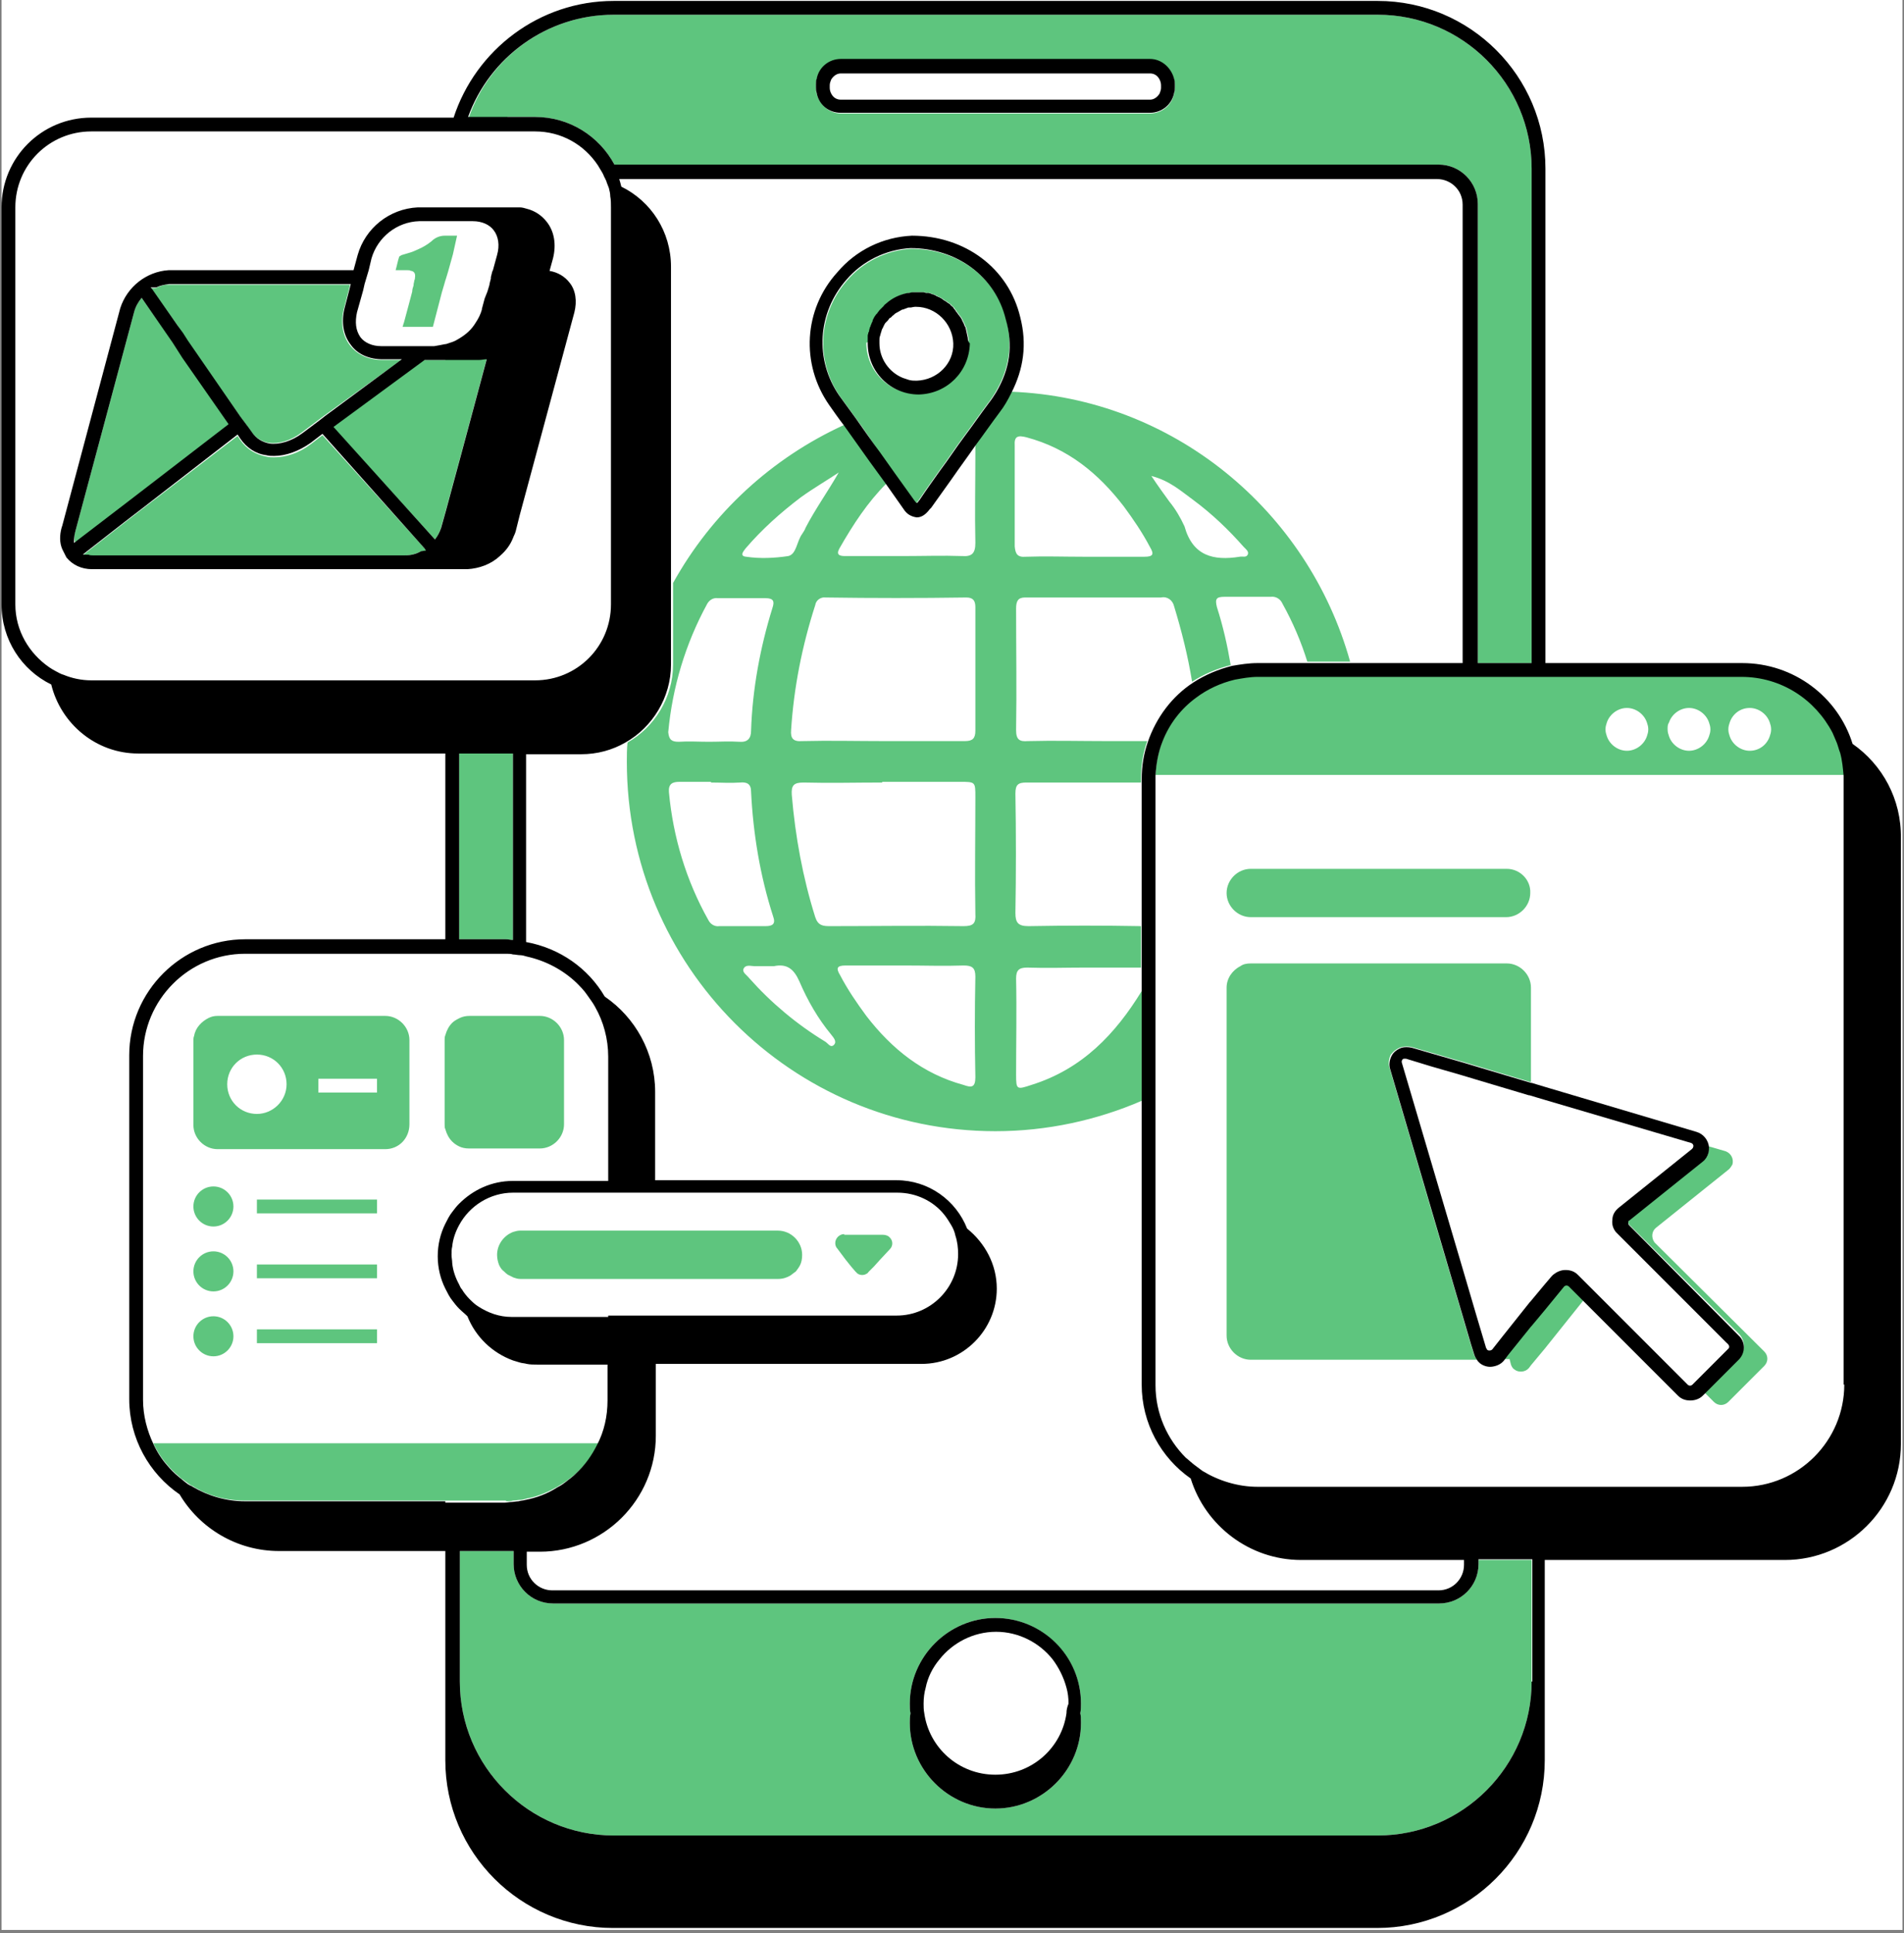 <svg xmlns="http://www.w3.org/2000/svg" xmlns:xlink="http://www.w3.org/1999/xlink" width="404" zoomAndPan="magnify" viewBox="0 0 303 307.5" height="410" preserveAspectRatio="xMidYMid meet" version="1.0"><rect x="0" y="0" width="303" height="307.5" fill="#808080" stroke="none"/><defs><clipPath id="4529e64584"><path d="M 0.246 0 L 302.754 0 L 302.754 307 L 0.246 307 Z M 0.246 0 " clip-rule="nonzero"/></clipPath><clipPath id="4604fe328e"><path d="M 0.246 0 L 302.754 0 L 302.754 307 L 0.246 307 Z M 0.246 0 " clip-rule="nonzero"/></clipPath></defs><g clip-path="url(#4529e64584)"><path fill="#ffffff" d="M 0.246 0 L 302.754 0 L 302.754 307 L 0.246 307 Z M 0.246 0 " fill-opacity="1" fill-rule="nonzero"/><path fill="#ffffff" d="M 302.613 133.375 L 302.613 229.695 C 302.613 239.801 294.375 248.148 284.16 248.148 L 245.941 248.148 L 245.941 280 C 245.941 294.719 233.969 306.688 219.25 306.688 L 97.668 306.688 C 82.949 306.688 70.977 294.719 70.977 280 L 70.977 246.723 L 44.398 246.723 C 37.699 246.723 31.879 243.098 28.582 237.715 C 23.75 234.418 20.566 228.816 20.566 222.559 L 20.566 167.863 C 20.566 157.758 28.801 149.41 39.016 149.41 L 70.867 149.41 L 70.867 119.863 L 22.102 119.863 C 15.402 119.863 9.691 115.141 8.266 108.883 C 3.43 106.574 0.246 101.742 0.246 96.141 L 0.246 32.988 C 0.246 25.078 6.617 18.711 14.523 18.711 L 72.188 18.711 C 75.59 7.945 85.695 0.148 97.668 0.148 L 219.25 0.148 C 233.969 0.148 245.941 12.121 245.941 26.836 L 245.941 105.367 L 277.242 105.367 C 285.48 105.367 292.508 110.75 294.816 118.219 C 299.539 121.621 302.613 127.113 302.613 133.375 Z M 302.613 133.375 " fill-opacity="1" fill-rule="nonzero"/></g><path fill="#5ec57e" d="M 80.531 149.41 L 73.066 149.41 L 73.066 119.863 L 81.633 119.863 L 81.633 149.52 C 81.301 149.52 80.973 149.41 80.531 149.41 Z M 235.176 248.148 L 243.742 248.148 L 243.742 267.48 C 243.742 280.988 232.762 291.973 219.25 291.973 L 97.668 291.973 C 84.156 291.973 73.176 280.988 73.176 267.48 L 73.176 246.723 L 81.742 246.723 L 81.742 248.809 C 81.742 252.211 84.488 255.066 88 255.066 L 229.027 255.066 C 232.43 255.066 235.285 252.324 235.285 248.809 L 235.285 248.148 Z M 171.914 272.531 C 172.023 271.98 172.023 271.434 172.023 270.992 C 172.023 263.523 165.871 257.375 158.402 257.375 C 150.938 257.375 144.785 263.523 144.785 270.992 C 144.785 271.543 144.785 272.094 144.895 272.531 C 144.785 273.082 144.785 273.629 144.785 274.07 C 144.785 281.539 150.938 287.688 158.402 287.688 C 165.871 287.688 172.023 281.539 172.023 274.07 C 172.023 273.629 172.023 273.082 171.914 272.531 Z M 80.754 18.711 L 74.602 18.711 C 77.898 9.152 87.012 2.344 97.668 2.344 L 219.25 2.344 C 232.762 2.344 243.742 13.328 243.742 26.836 L 243.742 105.477 L 235.176 105.477 L 235.176 32.438 C 235.176 29.035 232.43 26.18 228.918 26.18 L 97.777 26.18 C 95.359 21.676 90.637 18.602 85.145 18.602 L 80.754 18.602 Z M 129.848 13.988 C 129.848 14.316 129.848 14.535 129.957 14.867 C 130.398 16.621 131.934 18.051 133.801 18.051 L 183.008 18.051 C 184.875 18.051 186.52 16.734 186.852 14.867 C 186.961 14.645 186.961 14.316 186.961 13.988 L 186.961 13.547 C 186.961 13.219 186.961 13 186.852 12.668 C 186.41 10.91 184.875 9.484 183.008 9.484 L 133.801 9.484 C 131.934 9.484 130.289 10.801 129.957 12.668 C 129.848 12.887 129.848 13.219 129.848 13.547 Z M 161.699 96.801 C 161.699 103.281 161.809 109.652 161.699 116.129 C 161.699 117.668 162.25 117.996 163.566 117.887 C 167.738 117.777 171.914 117.887 176.086 117.887 C 178.285 117.887 180.48 117.887 182.566 117.887 C 181.906 119.754 181.578 121.73 181.578 123.82 L 181.578 124.477 C 179.82 124.477 178.062 124.477 176.309 124.477 C 172.023 124.477 167.629 124.477 163.348 124.477 C 162.027 124.477 161.59 124.809 161.59 126.234 C 161.699 132.605 161.699 138.867 161.59 145.234 C 161.59 146.773 162.027 147.324 163.676 147.324 C 169.605 147.215 175.648 147.215 181.578 147.324 L 181.578 153.914 C 178.613 153.914 175.648 153.914 172.684 153.914 C 169.605 153.914 166.531 154.023 163.457 153.914 C 162.137 153.914 161.699 154.352 161.699 155.672 C 161.809 160.723 161.699 165.883 161.699 170.938 C 161.699 173.352 161.809 173.352 164.117 172.586 C 172.242 170.059 177.516 164.457 181.688 157.648 L 181.688 175.109 C 174.551 178.188 166.641 179.941 158.402 179.941 C 126.004 179.941 99.754 153.691 99.754 121.184 C 99.754 120.195 99.754 119.098 99.863 118.109 C 104.148 115.691 107.113 110.969 107.113 105.695 L 107.113 92.734 C 113.262 81.645 122.82 72.855 134.352 67.586 C 135.668 69.453 137.098 71.43 138.414 73.297 L 141.051 76.922 C 138.086 79.887 135.777 83.402 133.582 87.246 C 133.031 88.234 133.582 88.453 134.461 88.453 C 137.645 88.453 140.723 88.453 143.906 88.453 C 146.98 88.453 150.059 88.344 153.133 88.453 C 154.668 88.562 155.219 88.012 155.219 86.367 C 155.109 81.645 155.219 76.812 155.219 72.086 C 155.219 71.539 155.219 71.098 155.219 70.66 C 156.535 68.902 157.746 67.145 159.062 65.387 C 159.832 64.398 160.383 63.41 160.93 62.312 C 186.633 63.301 208.156 81.203 214.859 105.258 L 208.047 105.258 C 207.059 102.07 205.742 98.996 204.094 96.031 C 203.766 95.262 202.996 94.824 202.227 94.934 C 199.812 94.934 197.285 94.934 194.867 94.934 C 193.551 94.934 193.332 95.262 193.66 96.582 C 194.648 99.656 195.309 102.621 195.855 105.805 C 193.66 106.355 191.574 107.234 189.707 108.441 C 189.047 104.379 188.059 100.426 186.852 96.469 C 186.633 95.48 185.754 94.824 184.766 95.043 C 177.516 95.043 170.375 95.043 163.125 95.043 C 162.027 95.043 161.699 95.594 161.699 96.801 Z M 131.387 95.043 C 130.617 94.934 129.848 95.48 129.738 96.25 C 127.652 102.73 126.332 109.32 125.895 116.129 C 125.785 117.449 126.223 117.996 127.652 117.887 C 131.934 117.777 136.328 117.887 140.613 117.887 C 144.895 117.887 149.289 117.887 153.57 117.887 C 154.781 117.887 155.219 117.449 155.219 116.242 C 155.219 109.652 155.219 103.059 155.219 96.582 C 155.219 95.594 154.891 95.043 153.793 95.043 C 146.324 95.152 138.855 95.152 131.387 95.043 Z M 118.754 88.562 C 120.953 88.891 123.258 88.781 125.453 88.453 C 126.773 88.125 126.773 86.145 127.652 84.938 C 127.871 84.609 128.09 84.277 128.199 83.949 C 129.738 80.984 131.715 78.238 133.473 75.164 C 131.496 76.48 129.41 77.688 127.43 79.117 C 124.246 81.535 121.281 84.168 118.645 87.246 C 118.426 87.574 117.547 88.453 118.754 88.562 Z M 107.992 117.996 C 109.641 117.887 111.176 117.996 112.824 117.996 C 114.473 117.996 116.008 117.887 117.656 117.996 C 118.973 118.109 119.523 117.449 119.523 116.242 C 119.742 109.652 120.953 103.059 122.93 96.691 C 123.258 95.703 123.148 95.152 121.828 95.152 C 119.305 95.152 116.777 95.152 114.25 95.152 C 113.484 95.043 112.824 95.48 112.496 96.141 C 109.09 102.402 107.004 109.32 106.344 116.461 C 106.453 117.668 106.895 117.996 107.992 117.996 Z M 121.828 147.324 C 122.93 147.324 123.477 146.992 123.039 145.785 C 120.953 139.305 119.852 132.605 119.523 125.906 C 119.523 124.699 118.863 124.367 117.766 124.477 C 116.23 124.586 114.691 124.477 113.152 124.477 L 113.152 124.367 C 111.504 124.367 109.859 124.367 108.102 124.367 C 107.004 124.367 106.344 124.699 106.453 126.016 C 107.113 133.156 109.199 140.074 112.715 146.336 C 113.043 146.992 113.703 147.434 114.473 147.324 C 116.887 147.324 119.414 147.324 121.828 147.324 Z M 132.266 164.566 C 130.176 162.039 128.531 159.184 127.211 156.109 C 126.332 154.133 125.234 153.254 123.148 153.691 C 122.82 153.691 122.488 153.691 122.16 153.691 C 121.5 153.691 120.73 153.691 120.074 153.691 C 119.523 153.691 118.645 153.363 118.316 154.133 C 118.098 154.68 118.863 155.121 119.195 155.559 C 122.707 159.516 126.773 162.918 131.277 165.664 C 131.715 165.883 132.152 166.762 132.703 166.215 C 133.254 165.664 132.594 165.004 132.266 164.566 Z M 155.219 171.375 C 155.109 165.996 155.109 160.723 155.219 155.34 C 155.219 153.914 154.668 153.582 153.352 153.582 C 150.277 153.691 147.203 153.582 144.016 153.582 C 140.832 153.582 137.645 153.582 134.57 153.582 C 133.145 153.582 133.031 154.023 133.691 155.121 C 134.898 157.426 136.328 159.516 137.867 161.602 C 141.93 166.871 146.871 170.828 153.352 172.586 C 154.559 173.023 155.219 173.023 155.219 171.375 Z M 155.219 145.348 C 155.109 139.195 155.219 132.934 155.219 126.785 C 155.219 124.367 155.219 124.367 152.801 124.367 C 148.629 124.367 144.566 124.367 140.391 124.367 L 140.391 124.477 C 136.219 124.477 132.043 124.586 127.871 124.477 C 126.332 124.477 125.895 124.918 126.004 126.453 C 126.555 133.043 127.762 139.633 129.738 145.895 C 130.176 147.215 130.945 147.324 132.043 147.324 C 139.184 147.324 146.211 147.215 153.352 147.324 C 154.891 147.324 155.328 146.883 155.219 145.348 Z M 183.227 75.711 C 184.324 77.359 185.203 78.566 186.082 79.777 C 187.07 80.984 187.84 82.301 188.5 83.73 C 189.816 88.453 193.109 89.223 197.285 88.562 C 197.723 88.453 198.383 88.781 198.602 88.125 C 198.711 87.684 198.273 87.355 197.945 87.023 C 195.527 84.277 192.891 81.754 189.926 79.555 C 187.949 78.129 186.191 76.48 183.227 75.711 Z M 163.238 88.562 C 166.312 88.453 169.387 88.562 172.461 88.562 C 175.648 88.562 178.941 88.562 182.129 88.562 C 183.555 88.562 183.664 88.125 183.008 87.023 C 181.797 84.719 180.371 82.633 178.832 80.543 C 174.77 75.273 169.938 71.32 163.348 69.562 C 162.027 69.23 161.371 69.344 161.48 70.879 C 161.48 76.262 161.48 81.535 161.48 86.914 C 161.59 88.125 161.918 88.672 163.238 88.562 Z M 136.328 66.707 C 135.449 65.496 134.57 64.289 133.691 63.082 C 129.738 57.371 130.176 49.902 134.789 44.629 C 137.316 41.664 141.051 39.797 145.004 39.578 C 152.363 39.578 158.516 44.082 160.16 50.891 C 161.148 54.953 160.602 58.688 158.402 62.422 C 158.074 62.973 157.637 63.629 157.195 64.18 C 155.879 65.938 154.668 67.695 153.352 69.453 C 152.035 71.211 150.824 73.078 149.508 74.832 C 148.41 76.371 147.312 77.91 146.211 79.555 L 146.102 79.668 C 145.992 79.887 145.883 79.996 145.773 79.996 C 145.664 79.996 145.664 79.887 145.445 79.668 L 142.367 75.383 L 139.953 71.977 C 138.855 70.332 137.645 68.465 136.328 66.707 Z M 137.867 54.516 C 137.867 59.02 141.488 62.641 145.992 62.641 C 150.496 62.531 154.012 59.02 154.121 54.516 C 154.121 54.184 154.121 53.965 154.121 53.746 C 154.012 53.195 153.902 52.758 153.793 52.207 C 153.793 52.098 153.793 52.098 153.68 51.988 C 153.57 51.77 153.57 51.66 153.461 51.438 C 153.461 51.328 153.352 51.328 153.352 51.219 C 153.242 51.109 153.242 50.891 153.133 50.781 C 153.133 50.672 153.023 50.672 153.023 50.562 C 152.914 50.449 152.801 50.23 152.691 50.121 C 152.691 50.121 152.582 50.012 152.582 50.012 C 152.473 49.793 152.363 49.684 152.254 49.57 C 152.254 49.461 152.145 49.461 152.145 49.352 C 152.035 49.242 151.926 49.133 151.812 48.914 C 151.812 48.914 151.703 48.805 151.703 48.805 C 151.594 48.695 151.375 48.582 151.266 48.363 C 151.156 48.363 151.156 48.254 151.047 48.254 C 150.934 48.145 150.715 48.035 150.605 47.926 C 150.496 47.926 150.496 47.816 150.387 47.816 C 150.277 47.707 150.059 47.594 149.945 47.484 C 149.836 47.484 149.836 47.375 149.727 47.375 C 149.617 47.266 149.398 47.266 149.289 47.156 C 149.18 47.156 149.07 47.047 149.07 47.047 C 148.957 46.938 148.738 46.938 148.629 46.828 C 148.52 46.828 148.41 46.828 148.301 46.715 C 148.191 46.715 147.969 46.605 147.859 46.605 C 147.75 46.605 147.641 46.605 147.531 46.605 C 147.422 46.605 147.203 46.496 147.09 46.496 C 146.98 46.496 146.871 46.496 146.762 46.496 C 146.652 46.496 146.434 46.496 146.324 46.496 C 146.324 46.496 146.211 46.496 146.211 46.496 L 146.102 46.496 C 145.992 46.496 145.773 46.496 145.664 46.496 C 145.555 46.496 145.445 46.496 145.336 46.496 C 145.113 46.496 144.895 46.605 144.676 46.605 C 144.676 46.605 144.566 46.605 144.566 46.605 C 143.355 46.828 142.148 47.375 141.16 48.254 C 141.051 48.363 140.832 48.473 140.723 48.695 C 140.723 48.695 140.609 48.805 140.609 48.805 C 140.609 48.805 140.5 48.914 140.5 48.914 C 140.391 49.023 140.281 49.133 140.172 49.242 C 140.172 49.242 140.062 49.352 140.062 49.352 C 139.953 49.461 139.844 49.684 139.734 49.793 C 139.734 49.902 139.621 49.902 139.621 49.902 C 139.512 50.012 139.402 50.23 139.293 50.34 C 139.293 50.449 139.184 50.449 139.184 50.562 C 139.074 50.781 138.965 50.891 138.965 51.109 C 138.965 51.219 138.855 51.219 138.855 51.328 C 138.746 51.551 138.746 51.66 138.633 51.879 C 138.633 51.988 138.633 51.988 138.523 52.098 C 138.523 52.316 138.414 52.43 138.414 52.648 C 138.414 52.758 138.414 52.758 138.305 52.867 C 138.305 53.086 138.195 53.195 138.195 53.418 C 138.195 53.527 138.195 53.637 138.195 53.746 C 138.195 53.855 138.195 54.074 138.195 54.184 C 138.195 54.297 138.195 54.297 138.195 54.406 Z M 64.609 88.344 C 65.484 88.344 66.363 88.012 67.133 87.684 L 67.902 87.684 L 67.684 87.355 L 51.316 69.23 L 49.449 70.66 C 47.582 72.086 45.496 72.746 43.629 72.746 C 43.191 72.746 42.859 72.746 42.422 72.637 C 40.664 72.309 39.238 71.43 38.246 70 L 37.809 69.344 L 22.762 80.875 L 21.332 81.973 L 19.906 83.07 L 13.426 88.125 L 13.207 88.344 L 14.086 88.344 C 14.305 88.344 14.523 88.453 14.742 88.453 L 64.609 88.453 Z M 70.867 57.262 L 67.465 57.262 L 52.965 67.914 L 69.219 85.816 C 69.66 85.27 69.988 84.609 70.207 83.84 L 70.977 81.094 L 72.074 77.031 L 73.176 72.965 L 77.457 57.039 C 77.02 57.152 76.688 57.152 76.25 57.152 L 70.867 57.152 Z M 22.211 78.457 L 23.641 77.359 L 36.492 67.477 L 29.133 56.93 L 27.594 54.516 L 22.543 47.375 C 21.992 48.035 21.555 48.805 21.332 49.684 L 11.996 84.5 C 11.777 85.156 11.777 85.816 11.996 86.367 L 20.895 79.555 Z M 11.34 88.344 Z M 28.254 51.77 L 29.023 52.977 L 29.789 54.184 L 38.137 66.156 L 39.457 67.914 L 40.004 68.684 C 40.664 69.672 41.652 70.219 42.75 70.441 C 44.398 70.66 46.266 70.109 48.023 68.793 L 49.781 67.477 L 51.539 66.156 L 63.84 57.262 L 60.762 57.262 C 58.676 57.262 56.809 56.383 55.711 54.953 C 54.504 53.418 54.172 51.328 54.723 49.133 L 55.492 46.168 L 55.711 45.289 L 26.824 45.289 C 26.055 45.289 25.398 45.508 24.738 45.84 L 23.969 45.84 L 24.188 46.059 Z M 64.387 42.98 C 64.496 42.98 64.719 42.98 64.828 42.98 C 65.047 42.98 65.266 42.98 65.375 43.094 C 65.375 43.094 65.484 43.094 65.484 43.094 C 65.926 43.203 66.145 43.531 66.035 44.191 C 66.035 44.301 66.035 44.41 65.926 44.629 C 65.926 44.848 65.816 45.07 65.816 45.289 C 65.816 45.289 65.816 45.398 65.816 45.398 C 65.707 45.727 65.598 46.059 65.598 46.387 C 64.938 48.914 65.156 48.035 64.277 51.328 C 64.168 51.551 64.168 51.77 64.059 51.988 L 68.891 51.988 L 70.32 46.496 L 70.648 45.398 L 70.867 44.629 L 70.977 44.301 L 71.309 43.203 L 72.074 40.457 L 72.734 37.492 C 72.516 37.492 72.297 37.492 72.074 37.492 C 72.074 37.492 72.074 37.492 71.965 37.492 C 71.746 37.492 71.637 37.492 71.418 37.492 C 71.199 37.492 71.086 37.492 70.867 37.492 C 70.867 37.492 70.867 37.492 70.758 37.492 C 69.988 37.492 69.219 37.82 68.672 38.371 C 68.012 38.918 67.242 39.359 66.477 39.688 C 66.035 39.906 65.484 40.125 65.047 40.238 C 64.719 40.348 64.277 40.457 63.949 40.566 C 63.84 40.566 63.84 40.676 63.73 40.676 C 63.617 40.785 63.508 40.785 63.508 40.895 C 63.289 41.555 63.18 42.215 62.961 42.98 C 63.07 42.98 63.07 42.98 63.18 42.98 C 63.73 42.98 64.059 42.98 64.387 42.98 Z M 80.531 238.812 C 80.863 238.812 81.301 238.812 81.633 238.703 C 81.961 238.703 82.398 238.594 82.73 238.594 C 83.059 238.594 83.5 238.484 83.828 238.375 C 85.695 238.043 87.344 237.273 88.879 236.398 C 89.43 236.066 89.98 235.738 90.527 235.297 C 90.969 234.969 91.406 234.641 91.848 234.199 C 93.273 232.883 94.371 231.344 95.25 229.586 L 24.41 229.586 C 24.957 230.797 25.727 232.004 26.605 232.992 C 27.156 233.652 27.703 234.199 28.363 234.75 C 28.582 234.969 28.801 235.188 29.023 235.297 C 29.461 235.629 29.789 235.848 30.23 236.176 C 30.34 236.285 30.449 236.285 30.668 236.398 C 33.086 237.934 35.941 238.703 39.016 238.703 L 80.531 238.703 Z M 61.312 182.797 L 34.625 182.797 C 32.535 182.797 30.777 181.043 30.777 178.953 L 30.777 165.555 C 30.777 165.336 30.777 165.004 30.891 164.785 C 31.109 163.469 32.098 162.48 33.195 161.93 C 33.637 161.711 34.074 161.602 34.625 161.602 L 61.312 161.602 C 63.398 161.602 65.156 163.359 65.156 165.445 L 65.156 178.844 C 65.156 181.043 63.508 182.797 61.312 182.797 Z M 45.605 172.473 C 45.605 169.84 43.52 167.75 40.883 167.75 C 38.246 167.75 36.16 169.84 36.16 172.473 C 36.16 175.109 38.246 177.195 40.883 177.195 C 43.41 177.195 45.605 175.109 45.605 172.473 Z M 59.996 171.598 L 50.66 171.598 L 50.66 173.793 L 59.996 173.793 Z M 80.203 202.238 C 80.422 202.457 80.754 202.789 81.082 202.898 C 81.301 203.008 81.523 203.117 81.742 203.227 C 82.07 203.336 82.398 203.445 82.84 203.445 C 82.949 203.445 82.949 203.445 83.059 203.445 L 123.809 203.445 C 124.574 203.445 125.234 203.227 125.785 202.898 C 126.113 202.68 126.332 202.457 126.664 202.238 C 126.883 201.91 127.102 201.691 127.32 201.25 C 127.543 200.812 127.652 200.262 127.652 199.602 C 127.652 197.516 125.895 195.758 123.809 195.758 L 82.949 195.758 C 82.84 195.758 82.84 195.758 82.73 195.758 C 82.398 195.758 81.961 195.867 81.633 195.977 C 80.203 196.527 79.105 197.957 79.105 199.602 C 79.105 200.152 79.215 200.703 79.434 201.25 C 79.656 201.691 79.875 202.02 80.203 202.238 Z M 134.352 196.309 C 133.582 196.309 132.922 196.969 132.922 197.734 C 132.922 198.066 133.031 198.395 133.254 198.613 L 134.57 200.371 L 135.449 201.469 L 136.109 202.238 C 136.219 202.348 136.328 202.457 136.438 202.57 C 136.879 202.898 137.535 202.898 137.977 202.57 C 137.977 202.57 138.086 202.57 138.086 202.457 C 138.195 202.457 138.195 202.348 138.195 202.348 L 139.074 201.469 L 140.062 200.371 L 141.602 198.723 C 142.148 198.176 142.148 197.297 141.488 196.746 C 141.27 196.527 140.832 196.418 140.5 196.418 L 134.352 196.418 Z M 71.965 162.699 C 71.418 163.25 71.086 163.906 70.867 164.676 C 70.758 164.895 70.758 165.227 70.758 165.445 L 70.758 178.844 C 70.758 179.176 70.758 179.395 70.867 179.613 C 71.086 180.383 71.418 181.043 71.965 181.59 C 72.297 181.922 72.625 182.141 73.066 182.359 C 73.504 182.578 74.055 182.688 74.602 182.688 L 85.914 182.688 C 88 182.688 89.758 180.93 89.758 178.844 L 89.758 165.445 C 89.758 163.359 88 161.602 85.914 161.602 L 74.711 161.602 C 74.164 161.602 73.613 161.711 73.176 161.93 C 72.734 162.148 72.297 162.371 71.965 162.699 Z M 33.965 188.73 C 32.207 188.73 30.777 190.156 30.777 191.914 C 30.777 193.672 32.207 195.102 33.965 195.102 C 35.723 195.102 37.148 193.672 37.148 191.914 C 37.148 190.156 35.723 188.73 33.965 188.73 Z M 59.996 190.816 L 40.883 190.816 L 40.883 193.012 L 59.996 193.012 Z M 33.965 199.055 C 32.207 199.055 30.777 200.48 30.777 202.238 C 30.777 203.996 32.207 205.426 33.965 205.426 C 35.723 205.426 37.148 203.996 37.148 202.238 C 37.148 200.48 35.723 199.055 33.965 199.055 Z M 59.996 201.141 L 40.883 201.141 L 40.883 203.336 L 59.996 203.336 Z M 33.965 209.379 C 32.207 209.379 30.777 210.805 30.777 212.562 C 30.777 214.32 32.207 215.75 33.965 215.75 C 35.723 215.75 37.148 214.32 37.148 212.562 C 37.148 210.805 35.723 209.379 33.965 209.379 Z M 40.883 213.66 L 59.996 213.66 L 59.996 211.465 L 40.883 211.465 Z M 243.742 107.562 L 277.242 107.562 C 283.613 107.562 288.996 111.188 291.742 116.461 C 291.961 117.008 292.18 117.449 292.398 117.996 C 292.617 118.547 292.73 119.098 292.949 119.645 C 293.277 120.852 293.387 122.062 293.496 123.27 L 183.887 123.27 C 183.996 121.402 184.324 119.535 184.984 117.887 C 186.082 115.031 187.949 112.617 190.367 110.859 C 192.121 109.539 194.211 108.551 196.516 108.004 C 197.723 107.785 198.934 107.562 200.141 107.562 Z M 275.047 116.02 C 275.047 116.461 275.156 116.789 275.266 117.117 C 275.703 118.438 277.023 119.426 278.449 119.426 C 279.988 119.426 281.195 118.438 281.637 117.117 C 281.746 116.789 281.855 116.461 281.855 116.02 C 281.855 115.582 281.746 115.25 281.637 114.922 C 281.195 113.605 279.879 112.617 278.449 112.617 C 276.914 112.617 275.703 113.605 275.266 114.922 C 275.156 115.25 275.047 115.582 275.047 116.02 Z M 265.379 116.02 C 265.379 116.461 265.492 116.789 265.602 117.117 C 266.039 118.438 267.359 119.426 268.785 119.426 C 270.215 119.426 271.531 118.438 271.969 117.117 C 272.082 116.789 272.191 116.461 272.191 116.02 C 272.191 115.582 272.082 115.25 271.969 114.922 C 271.531 113.605 270.215 112.617 268.785 112.617 C 267.359 112.617 266.039 113.605 265.602 114.922 C 265.379 115.25 265.379 115.582 265.379 116.02 Z M 255.496 116.02 C 255.496 116.461 255.605 116.789 255.715 117.117 C 256.156 118.438 257.473 119.426 258.902 119.426 C 260.328 119.426 261.645 118.438 262.086 117.117 C 262.195 116.789 262.305 116.461 262.305 116.02 C 262.305 115.582 262.195 115.25 262.086 114.922 C 261.645 113.605 260.328 112.617 258.902 112.617 C 257.473 112.617 256.156 113.605 255.715 114.922 C 255.605 115.25 255.496 115.582 255.496 116.02 Z M 239.789 138.207 L 199.043 138.207 C 196.957 138.207 195.199 139.965 195.199 142.051 C 195.199 144.137 196.957 145.895 199.043 145.895 L 239.68 145.895 C 241.766 145.895 243.523 144.137 243.523 142.051 C 243.633 139.965 241.875 138.207 239.789 138.207 Z M 223.094 166.543 C 223.645 166.434 224.082 166.434 224.633 166.543 L 232.98 168.961 L 235.176 169.617 L 243.633 172.145 L 243.633 157.098 C 243.633 155.012 241.875 153.254 239.789 153.254 L 199.043 153.254 C 198.383 153.254 197.832 153.363 197.395 153.691 C 196.078 154.352 195.199 155.672 195.199 157.098 L 195.199 212.453 C 195.199 214.539 196.957 216.297 199.043 216.297 L 235.066 216.297 C 234.848 215.969 234.629 215.75 234.52 215.309 L 233.969 213.551 L 232.871 209.816 L 221.117 169.84 C 220.898 169.18 221.008 168.41 221.34 167.75 C 221.777 167.203 222.328 166.762 223.094 166.543 Z M 263.402 197.734 C 263.402 197.734 263.293 197.625 263.293 197.625 C 262.746 196.855 262.855 195.867 263.512 195.32 L 275.156 185.984 C 275.375 185.766 275.594 185.434 275.703 185.215 C 275.926 184.336 275.484 183.457 274.605 183.129 L 271.969 182.359 C 271.969 182.688 271.969 183.02 271.859 183.348 C 271.75 183.898 271.422 184.336 270.98 184.664 L 259.34 194 C 259.23 194.109 259.121 194.332 259.121 194.332 C 259.121 194.332 259.121 194.551 259.23 194.77 L 276.691 212.125 C 277.793 213.223 277.793 214.98 276.691 215.969 L 271.203 221.461 L 272.738 222.996 C 273.398 223.656 274.387 223.656 275.047 222.996 L 280.758 217.285 C 281.418 216.625 281.418 215.637 280.758 214.98 Z M 248.797 204.434 L 245.832 208.059 L 244.73 209.379 L 243.633 210.695 L 243.523 210.805 L 239.898 215.309 L 239.242 216.188 L 239.68 216.188 C 239.898 216.188 240.008 216.188 240.23 216.188 L 240.449 217.066 C 240.559 217.395 240.777 217.727 240.996 217.836 C 241.656 218.383 242.754 218.273 243.305 217.617 L 243.633 217.176 L 244.73 215.859 L 245.832 214.539 L 251.98 206.852 L 249.566 204.434 C 249.453 204.215 249.016 204.215 248.797 204.434 Z M 248.797 204.434 " fill-opacity="1" fill-rule="nonzero"/><g clip-path="url(#4604fe328e)"><path fill="#000000" d="M 133.801 17.941 L 183.008 17.941 C 184.875 17.941 186.52 16.621 186.852 14.754 C 186.961 14.535 186.961 14.207 186.961 13.875 L 186.961 13.438 C 186.961 13.109 186.961 12.887 186.852 12.559 C 186.41 10.801 184.875 9.375 183.008 9.375 L 133.801 9.375 C 131.934 9.375 130.289 10.691 129.957 12.559 C 129.848 12.777 129.848 13.109 129.848 13.438 L 129.848 13.875 C 129.848 14.207 129.848 14.426 129.957 14.754 C 130.289 16.621 131.824 17.941 133.801 17.941 Z M 132.043 13.766 L 132.043 13.547 C 132.043 13.219 132.152 13 132.266 12.668 C 132.594 12.121 133.145 11.68 133.801 11.68 L 183.008 11.68 C 183.664 11.68 184.215 12.008 184.543 12.668 C 184.652 12.887 184.766 13.219 184.766 13.547 L 184.766 13.988 C 184.766 14.316 184.652 14.535 184.543 14.867 C 184.215 15.414 183.664 15.855 183.008 15.855 L 133.801 15.855 C 133.145 15.855 132.594 15.523 132.266 14.867 C 132.152 14.645 132.043 14.316 132.043 13.988 Z M 158.402 257.375 C 150.938 257.375 144.785 263.523 144.785 270.992 C 144.785 271.543 144.785 272.094 144.895 272.531 C 144.785 273.082 144.785 273.629 144.785 274.07 C 144.785 281.539 150.938 287.688 158.402 287.688 C 165.871 287.688 172.023 281.539 172.023 274.07 C 172.023 273.52 172.023 272.973 171.914 272.531 C 172.023 271.98 172.023 271.434 172.023 270.992 C 172.023 263.414 165.871 257.375 158.402 257.375 Z M 169.719 272.531 C 168.949 278.023 164.227 282.305 158.402 282.305 C 152.582 282.305 147.859 278.023 147.09 272.531 C 146.98 271.98 146.98 271.434 146.98 270.992 C 146.98 270.113 147.09 269.238 147.312 268.469 C 147.641 266.82 148.41 265.281 149.508 263.965 C 151.594 261.328 154.891 259.57 158.516 259.57 C 162.137 259.57 165.434 261.328 167.52 263.965 C 168.508 265.281 169.277 266.82 169.719 268.469 C 169.938 269.238 170.047 270.113 170.047 270.992 C 169.828 271.543 169.719 271.98 169.719 272.531 Z M 154.012 53.746 C 153.902 53.195 153.793 52.758 153.68 52.207 C 153.68 52.098 153.68 52.098 153.57 51.988 C 153.461 51.77 153.461 51.66 153.352 51.438 C 153.352 51.328 153.242 51.328 153.242 51.219 C 153.133 51.109 153.133 50.891 153.023 50.781 C 153.023 50.672 152.914 50.672 152.914 50.562 C 152.801 50.449 152.691 50.23 152.582 50.121 C 152.582 50.121 152.473 50.012 152.473 50.012 C 152.363 49.793 152.254 49.684 152.145 49.57 C 152.145 49.461 152.035 49.461 152.035 49.352 C 151.926 49.242 151.812 49.133 151.703 48.914 C 151.703 48.914 151.594 48.805 151.594 48.805 C 151.484 48.695 151.266 48.582 151.156 48.363 C 151.047 48.363 151.047 48.254 150.934 48.254 C 150.824 48.145 150.605 48.035 150.496 47.926 C 150.387 47.926 150.387 47.816 150.277 47.816 C 150.168 47.707 149.945 47.594 149.836 47.484 C 149.727 47.484 149.727 47.375 149.617 47.375 C 149.508 47.266 149.289 47.266 149.18 47.156 C 149.07 47.156 148.957 47.047 148.957 47.047 C 148.848 46.938 148.629 46.938 148.52 46.828 C 148.41 46.828 148.301 46.828 148.191 46.715 C 148.078 46.715 147.859 46.605 147.75 46.605 C 147.641 46.605 147.531 46.605 147.422 46.605 C 147.312 46.605 147.09 46.496 146.98 46.496 C 146.871 46.496 146.762 46.496 146.652 46.496 C 146.543 46.496 146.324 46.496 146.211 46.496 C 146.211 46.496 146.102 46.496 146.102 46.496 L 145.992 46.496 C 145.883 46.496 145.664 46.496 145.555 46.496 C 145.445 46.496 145.336 46.496 145.223 46.496 C 145.004 46.496 144.785 46.605 144.566 46.605 C 144.566 46.605 144.457 46.605 144.457 46.605 C 143.246 46.828 142.039 47.375 141.051 48.254 C 140.941 48.363 140.723 48.473 140.613 48.695 C 140.613 48.695 140.5 48.805 140.5 48.805 C 140.5 48.805 140.391 48.914 140.391 48.914 C 140.281 49.023 140.172 49.133 140.062 49.242 C 140.062 49.242 139.953 49.352 139.953 49.352 C 139.844 49.461 139.734 49.684 139.621 49.793 C 139.621 49.902 139.512 49.902 139.512 49.902 C 139.402 50.012 139.293 50.23 139.184 50.34 C 139.184 50.449 139.074 50.449 139.074 50.562 C 138.965 50.781 138.855 50.891 138.855 51.109 C 138.855 51.219 138.746 51.219 138.746 51.328 C 138.633 51.551 138.633 51.66 138.523 51.879 C 138.523 51.988 138.523 51.988 138.414 52.098 C 138.414 52.316 138.305 52.43 138.305 52.648 C 138.305 52.758 138.305 52.758 138.195 52.867 C 138.195 53.086 138.086 53.195 138.086 53.418 C 138.086 53.527 138.086 53.637 138.086 53.746 C 138.086 53.855 138.086 54.074 138.086 54.184 C 138.086 54.297 138.086 54.297 138.086 54.406 L 138.086 54.625 C 138.086 59.129 141.711 62.754 146.211 62.754 C 150.715 62.641 154.23 59.129 154.34 54.625 C 154.012 54.297 154.012 53.965 154.012 53.746 Z M 145.883 60.555 C 145.445 60.555 145.113 60.555 144.676 60.445 C 144.344 60.336 144.016 60.227 143.688 60.117 C 141.488 59.238 139.953 57.039 139.953 54.625 C 139.953 54.406 139.953 54.184 139.953 54.074 C 139.953 53.855 139.953 53.637 140.062 53.418 C 140.062 53.305 140.172 53.086 140.172 52.977 C 140.281 52.758 140.281 52.539 140.391 52.316 C 140.5 52.207 140.5 52.098 140.613 51.879 C 140.723 51.66 140.832 51.438 140.941 51.328 C 141.051 51.219 141.16 51.109 141.27 51 C 141.379 50.891 141.488 50.672 141.602 50.562 C 141.602 50.562 141.602 50.562 141.711 50.562 C 141.82 50.449 141.93 50.34 142.039 50.23 C 142.258 50.121 142.367 49.902 142.59 49.793 C 142.699 49.793 142.699 49.684 142.809 49.684 C 143.027 49.574 143.355 49.352 143.578 49.242 C 143.578 49.242 143.688 49.242 143.688 49.242 C 144.016 49.133 144.234 49.023 144.566 48.914 C 144.676 48.914 144.785 48.914 144.895 48.914 C 145.113 48.914 145.336 48.805 145.664 48.805 L 145.773 48.805 C 148.957 48.805 151.594 51.438 151.703 54.625 C 151.812 57.809 149.18 60.445 145.883 60.555 Z M 294.816 118.328 C 292.508 110.859 285.48 105.477 277.242 105.477 L 245.941 105.477 L 245.941 26.836 C 245.941 12.121 233.969 0.148 219.25 0.148 L 97.668 0.148 C 85.805 0.148 75.699 7.945 72.188 18.711 L 14.523 18.711 C 6.617 18.711 0.246 25.078 0.246 32.988 L 0.246 96.141 C 0.246 101.742 3.43 106.574 8.152 108.883 C 9.691 115.141 15.293 119.863 21.992 119.863 L 70.867 119.863 L 70.867 149.41 L 39.016 149.41 C 28.914 149.41 20.566 157.648 20.566 167.863 L 20.566 222.559 C 20.566 228.816 23.75 234.418 28.582 237.715 C 31.77 243.098 37.699 246.723 44.398 246.723 L 70.867 246.723 L 70.867 280 C 70.867 294.719 82.84 306.688 97.559 306.688 L 219.141 306.688 C 233.859 306.688 245.832 294.719 245.832 280 L 245.832 248.148 L 284.051 248.148 C 294.156 248.148 302.504 239.91 302.504 229.695 L 302.504 133.375 C 302.613 127.113 299.539 121.621 294.816 118.328 Z M 97.668 2.344 L 219.25 2.344 C 232.762 2.344 243.742 13.328 243.742 26.836 L 243.742 105.477 L 235.176 105.477 L 235.176 32.438 C 235.176 29.035 232.43 26.18 228.918 26.18 L 97.777 26.18 C 95.359 21.676 90.637 18.602 85.145 18.602 L 74.492 18.602 C 77.898 9.152 87.012 2.344 97.668 2.344 Z M 189.488 235.188 C 191.793 242.656 198.824 248.148 207.059 248.148 L 232.98 248.148 L 232.98 248.918 C 232.98 251.113 231.223 252.98 228.918 252.98 L 87.891 252.98 C 85.695 252.98 83.828 251.223 83.828 248.918 L 83.828 246.832 L 85.914 246.832 C 96.02 246.832 104.367 238.594 104.367 228.379 L 104.367 216.957 L 146.652 216.957 C 153.242 216.957 158.625 211.574 158.625 204.984 C 158.625 201.141 156.758 197.734 153.902 195.43 C 152.145 190.926 147.75 187.742 142.699 187.742 L 104.258 187.742 L 104.258 173.684 C 104.258 167.422 101.07 161.82 96.238 158.527 C 93.602 154.023 89.102 150.836 83.719 149.848 L 83.719 119.977 L 92.504 119.977 C 95.031 119.977 97.449 119.316 99.535 118.109 C 103.816 115.691 106.781 110.969 106.781 105.695 L 106.781 42.434 C 106.781 36.832 103.598 32 98.875 29.691 C 98.766 29.254 98.656 28.812 98.547 28.484 L 228.695 28.484 C 230.895 28.484 232.762 30.242 232.762 32.547 L 232.762 105.477 L 200.141 105.477 C 198.711 105.477 197.395 105.695 196.078 105.918 C 193.879 106.465 191.793 107.344 189.926 108.551 C 186.52 110.75 183.996 114.152 182.676 117.996 C 182.02 119.863 181.688 121.84 181.688 123.93 L 181.688 220.25 C 181.688 226.402 184.766 231.895 189.488 235.188 Z M 96.789 209.488 L 81.633 209.488 C 81.523 209.488 81.523 209.488 81.41 209.488 C 79.434 209.488 77.676 208.828 76.141 207.84 C 75.59 207.512 75.152 207.07 74.711 206.633 C 74.273 206.191 73.832 205.645 73.504 205.094 C 73.285 204.875 73.176 204.547 73.066 204.324 C 72.516 203.336 72.074 202.129 71.965 200.922 C 71.965 200.48 71.855 200.043 71.855 199.602 C 71.855 199.164 71.855 198.723 71.965 198.285 C 72.074 197.078 72.516 195.867 73.066 194.879 C 74.711 191.805 78.008 189.719 81.633 189.719 L 142.809 189.719 C 145.773 189.719 148.52 191.035 150.277 193.234 C 150.715 193.781 151.047 194.332 151.375 194.879 C 151.703 195.43 151.926 195.977 152.035 196.527 C 152.363 197.516 152.473 198.504 152.473 199.492 C 152.473 204.875 148.078 209.27 142.699 209.27 L 96.789 209.27 Z M 14.523 108.223 C 12.988 108.223 11.449 107.895 10.129 107.344 C 9.691 107.234 9.363 107.016 8.922 106.793 C 8.484 106.574 8.152 106.355 7.824 106.137 C 4.641 103.938 2.441 100.316 2.441 96.141 L 2.441 32.988 C 2.441 26.289 7.824 20.906 14.523 20.906 L 85.145 20.906 C 89.32 20.906 92.945 22.992 95.141 26.289 C 95.359 26.617 95.582 27.059 95.801 27.387 C 96.02 27.715 96.129 28.156 96.348 28.484 C 96.348 28.594 96.457 28.703 96.457 28.703 C 96.57 29.145 96.789 29.582 96.898 29.914 C 97.008 30.352 97.117 30.789 97.117 31.23 C 97.227 31.781 97.227 32.438 97.227 32.988 L 97.227 96.141 C 97.227 102.84 91.848 108.223 85.145 108.223 Z M 81.633 119.977 L 81.633 149.52 C 81.301 149.52 80.863 149.41 80.531 149.41 L 73.066 149.41 L 73.066 119.863 L 81.633 119.863 Z M 70.867 238.812 L 39.016 238.812 C 35.941 238.812 33.086 237.934 30.668 236.508 C 30.559 236.398 30.449 236.398 30.23 236.285 C 29.789 236.066 29.461 235.738 29.023 235.406 C 28.801 235.188 28.582 235.078 28.363 234.859 C 27.703 234.309 27.156 233.762 26.605 233.102 C 25.727 232.113 24.957 230.906 24.41 229.695 C 23.422 227.609 22.762 225.195 22.762 222.668 L 22.762 167.973 C 22.762 159.074 30.012 151.715 39.016 151.715 L 80.535 151.715 C 80.863 151.715 81.301 151.715 81.633 151.824 C 81.961 151.824 82.398 151.938 82.73 151.938 C 83.059 151.938 83.5 152.047 83.828 152.156 C 86.793 152.812 89.539 154.242 91.734 156.328 C 92.285 156.879 92.945 157.539 93.383 158.195 C 93.824 158.855 94.371 159.516 94.703 160.172 C 96.02 162.48 96.789 165.227 96.789 168.082 L 96.789 187.852 L 81.633 187.852 C 78.227 187.852 75.262 189.277 73.066 191.477 C 72.625 191.914 72.297 192.355 71.965 192.793 C 71.527 193.344 71.199 194 70.867 194.66 C 70.098 196.199 69.66 197.957 69.66 199.824 C 69.66 201.691 70.098 203.445 70.867 204.984 C 71.199 205.645 71.527 206.301 71.965 206.852 C 72.297 207.293 72.625 207.73 73.066 208.168 C 73.504 208.609 73.941 208.938 74.383 209.379 C 75.699 212.672 78.336 215.199 81.633 216.406 C 81.961 216.516 82.398 216.625 82.73 216.738 C 83.059 216.848 83.5 216.848 83.828 216.957 C 84.379 217.066 84.926 217.066 85.477 217.066 L 96.68 217.066 L 96.68 222.777 C 96.68 225.305 96.129 227.719 95.031 229.809 C 94.152 231.562 93.055 233.102 91.625 234.418 C 91.188 234.859 90.746 235.188 90.309 235.52 C 89.758 235.957 89.32 236.285 88.66 236.617 C 87.125 237.605 85.367 238.266 83.609 238.594 C 83.277 238.703 82.84 238.703 82.512 238.812 C 82.18 238.812 81.742 238.922 81.41 238.922 C 81.082 238.922 80.645 239.031 80.312 239.031 L 70.867 239.031 Z M 243.742 267.48 C 243.742 280.988 232.762 291.973 219.25 291.973 L 97.668 291.973 C 84.156 291.973 73.176 280.988 73.176 267.48 L 73.176 246.723 L 81.742 246.723 L 81.742 248.809 C 81.742 252.211 84.488 255.066 88 255.066 L 229.027 255.066 C 232.43 255.066 235.285 252.324 235.285 248.809 L 235.285 248.039 L 243.852 248.039 L 243.852 267.48 Z M 293.496 220.25 C 293.496 229.148 286.25 236.508 277.242 236.508 L 200.141 236.508 C 196.957 236.508 193.879 235.52 191.355 233.98 C 190.914 233.652 190.477 233.32 190.035 232.992 C 189.598 232.664 189.156 232.223 188.719 231.895 C 185.754 228.93 183.887 224.863 183.887 220.359 L 183.887 123.93 C 183.887 123.707 183.887 123.598 183.887 123.379 C 183.996 121.512 184.324 119.645 184.984 117.996 C 186.082 115.141 187.949 112.727 190.367 110.969 C 192.121 109.652 194.211 108.66 196.516 108.113 C 197.723 107.895 198.934 107.672 200.141 107.672 L 277.133 107.672 C 283.504 107.672 288.883 111.297 291.629 116.57 C 291.852 117.117 292.07 117.559 292.289 118.109 C 292.508 118.656 292.617 119.207 292.84 119.754 C 293.168 120.965 293.277 122.172 293.387 123.379 C 293.387 123.598 293.387 123.707 293.387 123.93 L 293.387 220.25 Z M 259.23 194.879 C 259.121 194.77 259.121 194.551 259.121 194.441 C 259.121 194.332 259.121 194.223 259.34 194.109 L 270.98 184.777 C 271.422 184.445 271.75 183.898 271.859 183.457 C 271.969 183.129 271.969 182.797 271.969 182.469 C 271.859 181.371 271.094 180.383 269.992 180.055 L 245.941 172.914 L 244.844 172.586 L 243.742 172.254 L 243.633 172.254 L 235.176 169.73 L 234.078 169.398 L 232.98 169.07 L 224.633 166.652 C 224.082 166.543 223.535 166.543 223.094 166.652 C 222.438 166.871 221.777 167.312 221.449 167.973 C 221.117 168.629 221.008 169.398 221.227 170.059 L 232.98 210.035 L 234.078 213.77 L 234.629 215.527 C 234.738 215.859 234.957 216.188 235.176 216.516 C 235.285 216.625 235.395 216.738 235.508 216.848 C 236.055 217.285 236.824 217.504 237.484 217.395 C 238.254 217.285 238.91 216.957 239.352 216.406 L 240.008 215.527 L 243.633 211.027 L 243.742 210.914 L 244.844 209.598 L 245.941 208.281 L 248.906 204.656 C 249.125 204.434 249.453 204.434 249.676 204.656 L 267.027 222.008 C 267.578 222.559 268.234 222.777 269.004 222.777 C 269.664 222.777 270.434 222.559 270.98 222.008 L 271.203 221.789 L 276.691 216.297 C 277.793 215.199 277.793 213.441 276.691 212.453 Z M 275.047 214.539 L 269.336 220.25 C 269.113 220.473 268.785 220.473 268.566 220.25 L 253.629 205.312 L 251.102 202.789 C 250.555 202.238 249.895 202.02 249.125 202.02 C 248.355 202.02 247.699 202.348 247.148 202.789 C 247.039 202.898 247.039 202.898 246.93 203.008 L 245.719 204.434 L 244.621 205.754 L 243.523 207.07 L 243.414 207.18 L 239.129 212.562 L 237.484 214.648 C 237.262 214.871 236.934 214.871 236.715 214.758 C 236.605 214.648 236.605 214.539 236.496 214.43 L 234.957 209.27 L 232.762 201.801 L 223.094 169.07 C 222.984 168.738 223.207 168.41 223.426 168.41 C 223.535 168.41 223.645 168.41 223.754 168.41 L 227.707 169.617 L 232.652 171.047 L 233.75 171.375 L 234.848 171.707 L 243.305 174.23 L 243.414 174.23 L 244.512 174.562 L 245.609 174.891 L 269.113 181.809 C 269.445 181.922 269.555 182.25 269.445 182.469 C 269.445 182.578 269.336 182.688 269.227 182.797 L 257.582 192.133 C 257.035 192.574 256.594 193.234 256.594 194 C 256.484 194.77 256.703 195.43 257.145 195.977 C 257.254 196.09 257.254 196.09 257.363 196.199 L 274.715 213.551 C 275.266 213.992 275.266 214.32 275.047 214.539 Z M 145.113 37.492 C 140.5 37.711 136.219 39.797 133.254 43.312 C 127.871 49.242 127.43 57.918 131.934 64.398 C 132.703 65.496 133.473 66.598 134.242 67.586 C 135.559 69.453 136.988 71.43 138.305 73.297 L 140.941 76.922 L 143.797 80.984 C 144.344 81.863 145.113 82.191 145.883 82.301 C 146.652 82.301 147.312 81.863 147.969 80.984 L 148.191 80.766 C 149.289 79.227 150.387 77.688 151.484 76.152 C 152.691 74.395 154.012 72.637 155.219 70.879 C 156.535 69.121 157.746 67.363 159.062 65.609 C 159.832 64.621 160.383 63.629 160.93 62.531 C 162.906 58.688 163.457 54.734 162.359 50.449 C 160.492 42.652 153.57 37.492 145.113 37.492 Z M 158.516 62.422 C 158.184 62.973 157.746 63.629 157.305 64.18 C 155.988 65.938 154.781 67.695 153.461 69.453 C 152.145 71.211 150.938 73.078 149.617 74.832 C 148.52 76.371 147.422 77.91 146.324 79.555 L 146.211 79.668 C 146.102 79.887 145.992 79.996 145.883 79.996 C 145.773 79.996 145.773 79.887 145.555 79.668 L 142.477 75.383 L 140.062 71.977 C 138.746 70.219 137.535 68.465 136.219 66.598 C 135.34 65.387 134.461 64.18 133.582 62.973 C 129.629 57.262 130.066 49.793 134.68 44.52 C 137.207 41.555 140.941 39.688 144.895 39.469 C 152.254 39.469 158.402 43.973 160.051 50.781 C 161.262 54.953 160.711 58.688 158.516 62.422 Z M 71.965 90.539 L 74.383 90.539 C 76.25 90.43 78.117 89.77 79.543 88.453 L 79.656 88.344 C 80.531 87.574 81.191 86.695 81.633 85.598 C 81.742 85.27 81.961 84.938 82.07 84.5 L 82.73 81.863 L 83.828 77.801 L 91.406 49.684 C 91.848 47.926 91.625 46.168 90.637 44.961 C 89.867 43.973 88.77 43.312 87.453 43.094 L 88 41.113 C 88.551 38.918 88.223 36.832 87.012 35.293 C 86.246 34.305 85.145 33.535 83.828 33.207 C 83.5 33.098 83.059 32.988 82.73 32.988 C 82.512 32.988 82.18 32.988 81.961 32.988 L 66.477 32.988 C 61.973 33.207 58.129 36.281 56.918 40.566 L 56.262 42.98 L 26.824 42.98 C 23.312 43.203 20.234 45.617 19.137 49.023 L 9.91 83.621 L 9.801 83.949 C 9.473 85.156 9.473 86.367 9.91 87.355 C 10.129 87.793 10.352 88.234 10.57 88.672 C 11.559 89.879 12.988 90.539 14.633 90.539 L 24.41 90.539 C 24.41 90.539 24.52 90.539 24.52 90.539 Z M 56.809 49.684 L 57.797 46.168 L 58.02 45.18 L 58.348 44.082 L 58.676 42.98 L 59.117 41.113 C 60.105 37.711 63.18 35.293 66.695 35.184 L 75.262 35.184 C 76.688 35.184 77.898 35.734 78.555 36.613 C 79.324 37.602 79.543 39.027 79.105 40.566 L 78.445 42.98 L 78.336 43.203 L 78.117 44.082 L 78.117 44.301 L 77.898 45.18 L 77.898 45.289 L 77.566 46.387 L 77.129 47.484 L 76.688 49.133 C 76.688 49.133 76.688 49.133 76.688 49.242 C 76.469 50.012 76.141 50.672 75.699 51.328 C 75.043 52.43 74.164 53.195 73.066 53.855 C 72.734 54.074 72.297 54.297 71.965 54.406 C 71.637 54.516 71.309 54.625 70.977 54.734 C 70.977 54.734 70.977 54.734 70.867 54.734 C 70.32 54.844 69.77 54.953 69.109 55.062 L 60.652 55.062 C 59.227 55.062 58.02 54.516 57.359 53.637 C 56.59 52.539 56.48 51.219 56.809 49.684 Z M 24.848 45.727 C 25.508 45.398 26.168 45.289 26.934 45.18 L 55.82 45.18 L 55.602 46.059 L 54.832 49.023 C 54.285 51.219 54.613 53.305 55.82 54.844 C 56.918 56.383 58.785 57.152 60.875 57.152 L 63.949 57.152 L 51.758 66.156 L 50.77 66.926 L 49.891 67.586 L 48.133 68.902 C 46.375 70.219 44.398 70.77 42.859 70.551 C 41.762 70.332 40.773 69.781 40.113 68.793 L 39.566 68.023 L 38.246 66.266 L 29.902 54.184 L 29.133 52.977 L 28.254 51.77 L 24.188 45.949 L 23.969 45.727 Z M 11.34 88.344 Z M 11.996 84.5 L 21.332 49.684 C 21.555 48.805 21.992 48.035 22.543 47.375 L 27.484 54.516 L 29.023 56.93 L 36.379 67.477 L 23.531 77.359 L 22.102 78.457 L 20.676 79.555 L 11.777 86.367 C 11.777 85.926 11.777 85.27 11.996 84.5 Z M 67.023 87.684 C 66.254 88.125 65.375 88.344 64.496 88.344 L 14.742 88.344 C 14.523 88.344 14.305 88.344 14.086 88.234 L 13.207 88.234 L 13.426 88.012 L 19.906 82.961 L 21.332 81.863 L 22.762 80.766 L 37.809 69.121 L 38.246 69.781 C 39.238 71.211 40.664 72.199 42.422 72.418 C 42.75 72.527 43.191 72.527 43.629 72.527 C 45.496 72.527 47.582 71.758 49.449 70.441 L 51.316 69.012 L 67.574 87.246 L 67.793 87.574 Z M 69.219 85.816 L 53.074 67.914 L 67.574 57.262 L 76.25 57.262 C 76.688 57.262 77.02 57.152 77.457 57.152 L 73.176 73.078 L 72.074 77.141 L 70.977 81.203 L 70.207 83.949 C 69.988 84.609 69.66 85.27 69.219 85.816 Z M 69.219 85.816 " fill-opacity="1" fill-rule="nonzero"/></g></svg>